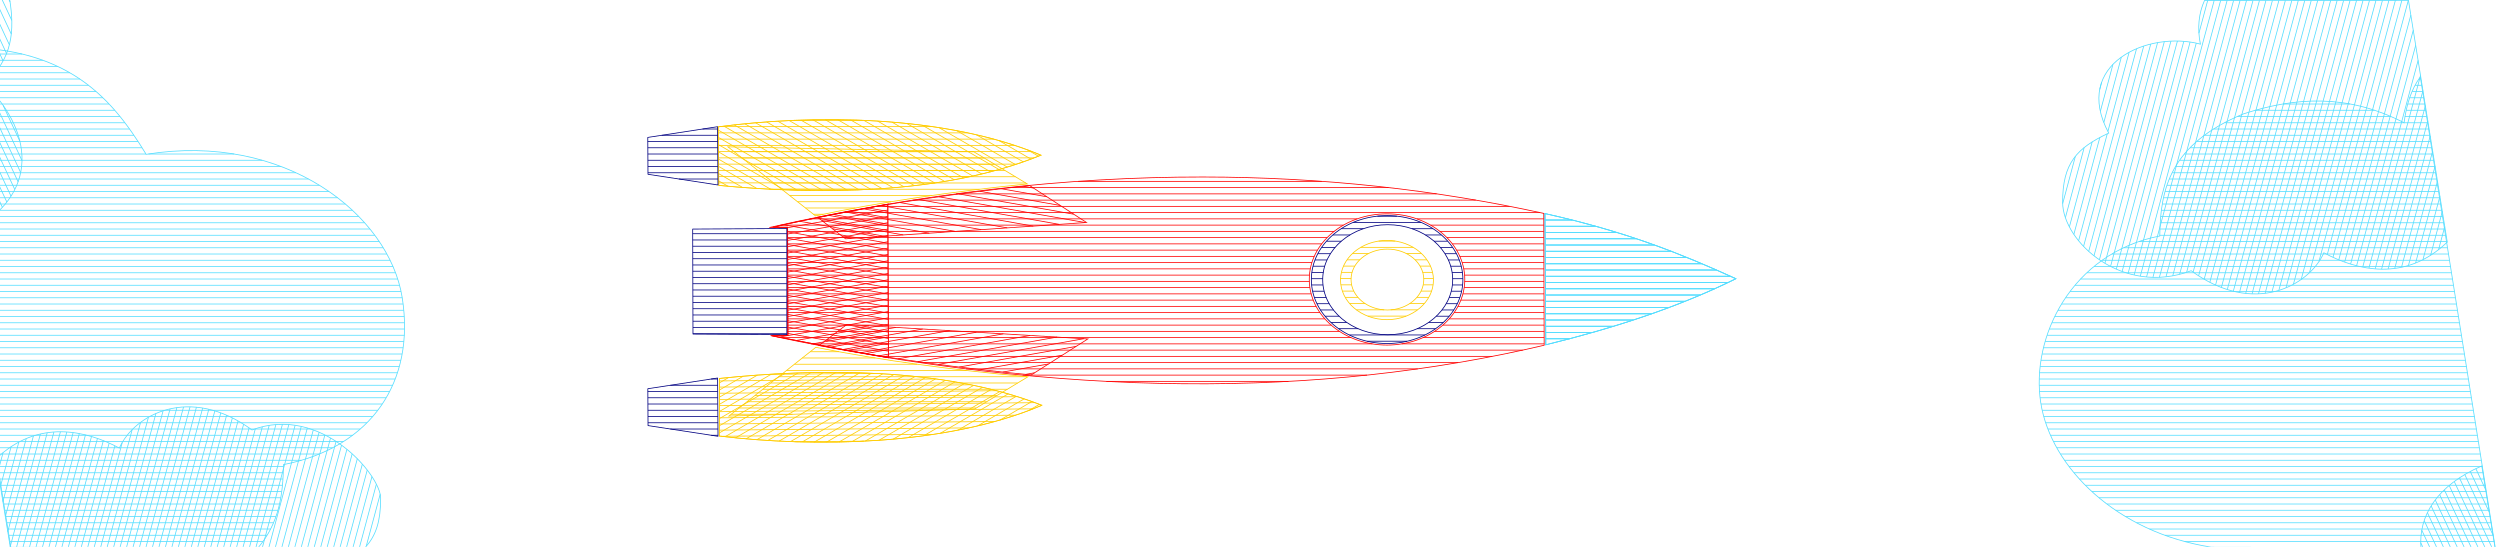 <?xml version="1.0" encoding="UTF-8" standalone="no"?>
<!-- Created with Inkscape (http://www.inkscape.org/) -->

<svg
   xmlns:dc="http://purl.org/dc/elements/1.1/"
   xmlns:cc="http://creativecommons.org/ns#"
   xmlns:rdf="http://www.w3.org/1999/02/22-rdf-syntax-ns#"
   xmlns:svg="http://www.w3.org/2000/svg"
   xmlns="http://www.w3.org/2000/svg"
   xmlns:sodipodi="http://sodipodi.sourceforge.net/DTD/sodipodi-0.dtd"
   xmlns:inkscape="http://www.inkscape.org/namespaces/inkscape"
   sodipodi:docname="Plot - Misc - HCAGiving.svg"
   inkscape:version="0.48.1 "
   version="1.1"
   id="svg2"
   height="700"
   width="3200">
  <sodipodi:namedview
     id="base"
     pagecolor="#ffffff"
     bordercolor="#666666"
     borderopacity="1.0"
     inkscape:pageopacity="0.0"
     inkscape:pageshadow="2"
     inkscape:zoom="0.34250485"
     inkscape:cx="2037.1182"
     inkscape:cy="350.96109"
     inkscape:document-units="px"
     inkscape:current-layer="layer2"
     showgrid="false"
     inkscape:window-width="1680"
     inkscape:window-height="988"
     inkscape:window-x="1016"
     inkscape:window-y="107"
     inkscape:window-maximized="1" />
  <defs
     id="defs4" />
  <g
     inkscape:groupmode="layer"
     id="layer2"
     inkscape:label="1 - Light Blue"
     style="display:inline"
     sodipodi:insensitive="true">
    <g
       id="g5331"
       style="stroke:#55ddff">
      <path
         style="fill:none;stroke:#55ddff;stroke-width:1px;stroke-linecap:butt;stroke-linejoin:miter;stroke-opacity:1"
         d="M 2221.936,356.774 C 2152.249,325.032 2082.176,296.66 1977.527,273.364 l 1.095,167.972 c 87.985,-21.528 170.39,-48.458 243.314,-84.562 z"
         id="path5141"
         inkscape:connector-curvature="0"
         sodipodi:nodetypes="cccc" />
      <path
         inkscape:connector-curvature="0"
         style="fill:none;stroke:#55ddff;stroke-width:1"
         d="m 1978.571,433.632 30.303,0 m 29.149,-8 -59.505,0 m -0.052,-8 86.619,0 m 25.241,-8 -111.912,0 m -0.052,-8 135.635,0 m 22.328,-8 -158.016,0 m -0.052,-8 178.486,0 m 19.392,-8 -197.93,0 m -0.052,-8 216.546,0 m 16.946,-8 -233.544,0 m -0.052,-8 236.869,0 m -17.862,-8 -219.059,0 m -0.052,-8 200.479,0 m -19.298,-8 -181.233,0 m -0.052,-8 161.19,0 m -21.532,-8 -139.709,0 m -0.052,-8 116.579,0 m -24.96,-8 -91.672,0 m -0.052,-8 64.561,0 m -29.929,-8 -34.684,0 m -0.052,-8 1.125,0"
         id="path5334" />
    </g>
    <g
       transform="translate(-19.613,-18.839)"
       id="g5471"
       style="stroke:#55ddff">
      <path
         style="fill:none;stroke:#55ddff;stroke-width:1px;stroke-linecap:butt;stroke-linejoin:miter;stroke-opacity:1;display:inline"
         d="M 2241.554,375.602 C 2171.868,343.86 2101.795,315.488 1997.146,292.192 l 1.095,167.972 c 87.985,-21.528 170.39,-48.458 243.314,-84.562 z"
         id="path5141-0"
         inkscape:connector-curvature="0"
         sodipodi:nodetypes="cccc" />
      <path
         inkscape:connector-curvature="0"
         id="path5474"
         d="m 1998.19,452.46 30.303,0 m 29.149,-8 -59.505,0 m -0.052,-8 86.619,0 m 25.241,-8 -111.912,0 m -0.052,-8 135.635,0 m 22.328,-8 -158.016,0 m -0.052,-8 178.486,0 m 19.392,-8 -197.93,0 m -0.052,-8 216.546,0 m 16.946,-8 -233.544,0 m -0.052,-8 236.869,0 m -17.862,-8 -219.059,0 m -0.052,-8 200.479,0 m -19.298,-8 -181.233,0 m -0.052,-8 161.19,0 m -21.532,-8 -139.709,0 m -0.052,-8 116.579,0 m -24.96,-8 -91.672,0 m -0.052,-8 64.561,0 m -29.929,-8 -34.684,0 m -0.052,-8 1.125,0"
         style="fill:none;stroke:#55ddff;stroke-width:1" />
    </g>
    <g
       style="stroke:#55ddff;display:inline"
       id="g5615">
      <path
         style="fill:none;stroke:#55ddff;stroke-width:1px;stroke-linecap:butt;stroke-linejoin:miter;stroke-opacity:1;display:inline"
         d="m 2221.922,356.763 c -69.686,-31.742 -139.759,-60.114 -244.409,-83.41 l 1.095,167.972 c 87.985,-21.528 170.39,-48.458 243.314,-84.562 z"
         id="path5141-8"
         inkscape:connector-curvature="0"
         sodipodi:nodetypes="cccc" />
      <path
         inkscape:connector-curvature="0"
         style="fill:none;stroke:#55ddff;stroke-width:1"
         d="m 1978.558,433.621 30.303,0 m 29.149,-8 -59.504,0 m -0.052,-8 86.619,0 m 25.241,-8 -111.912,0 m -0.052,-8 135.635,0 m 22.328,-8 -158.016,0 m -0.052,-8 178.486,0 m 19.392,-8 -197.93,0 m -0.052,-8 216.546,0 m 16.946,-8 -233.544,0 m -0.052,-8 236.869,0 m -17.862,-8 -219.059,0 m -0.052,-8 200.479,0 m -19.298,-8 -181.233,0 m -0.052,-8 161.19,0 m -21.532,-8 -139.709,0 m -0.052,-8 116.579,0 m -24.96,-8 -91.672,0 m -0.052,-8 64.561,0 m -29.929,-8 -34.684,0 m -0.052,-8 1.125,0"
         id="path5618" />
    </g>
    <g
       id="g5809"
       style="stroke:#55ddff">
      <path
         sodipodi:nodetypes="ccczccc"
         inkscape:connector-curvature="0"
         id="path5746"
         d="M 13.84,700.365 -88.774,62.323 c 168.6,-13.726 229.875,59.978 275.871,135.226 177.313,-28.793 310.819,76.974 327.742,183.484 16.923,106.51 -38.61,191.587 -152,213.677 -0.43,37.793 -5.405,74.556 -32.433,106.316 z"
         style="fill:none;stroke:#55ddff;stroke-width:1px;stroke-linecap:butt;stroke-linejoin:miter;stroke-opacity:1" />
      <path
         id="path5812"
         d="m 12.679,693.142 323.861,0 m 5.322,-8 -330.469,0 m -1.287,-8 336.271,0 m 3.748,-8 -341.306,0 m -1.287,-8 345.669,0 m 2.532,-8 -349.487,0 m -1.287,-8 352.823,0 m 1.624,-8 -355.734,0 m -1.287,-8 358.142,0 m 0.987,-8 -360.415,0 m -1.287,-8 362.297,0 m 0.428,-8 -364.011,0 m -1.287,-8 365.529,0 m 22.945,-8 -389.761,0 m -1.287,-8 413.945,0 m 17.196,-8 -432.428,0 m -1.287,-8 447.565,0 m 11.633,-8 -460.484,0 m -1.287,-8 471.571,0 m 8.536,-8 -481.393,0 m -1.287,-8 490.167,0 m 6.467,-8 -497.92,0 m -1.287,-8 504.898,0 m 5.007,-8 -511.192,0 m -1.287,-8 516.869,0 m 3.831,-8 -521.986,0 m -1.287,-8 526.591,0 m 2.848,-8 -530.726,0 m -1.287,-8 534.424,0 m 2.006,-8 -537.716,0 m -1.287,-8 540.629,0 m 1.269,-8 -543.184,0 m -1.287,-8 545.403,0 m 0.613,-8 -547.303,0 m -1.287,-8 548.843,0 m -0.043,-8 -550.087,0 m -1.287,-8 551.049,0 m -0.594,-8 -551.742,0 m -1.287,-8 552.175,0 m -1.108,-8 -552.353,0 m -1.287,-8 552.102,0 m -1.945,-8 -551.444,0 m -1.287,-8 550.375,0 m -2.769,-8 -548.892,0 m -1.287,-8 546.988,0 m -3.726,-8 -544.549,0 m -1.287,-8 541.65,0 m -4.647,-8 -538.29,0 m -1.287,-8 534.444,0 m -5.647,-8 -530.083,0 m -1.287,-8 525.171,0 m -6.796,-8 -519.662,0 m -1.287,-8 513.474,0 m -8.213,-8 -506.547,0 m -1.287,-8 498.826,0 m -9.911,-8 -490.201,0 m -1.287,-8 480.478,0 m -12.359,-8 -469.405,0 m -1.287,-8 456.724,0 m -15.988,-8 -442.022,0 m -1.287,-8 424.125,0 m -24.103,-8 -401.309,0 m -1.287,-8 253.934,0 m 112.818,0 -109.663,0 m -258.376,-8 250.202,0 m -5.118,-8 -246.371,0 m -1.287,-8 242.297,0 m -5.627,-8 -237.957,0 m -1.287,-8 233.401,0 m -6.391,-8 -228.297,0 m -1.287,-8 222.927,0 m -7.33,-8 -216.884,0 m -1.287,-8 210.354,0 m -8.733,-8 -202.907,0 m -1.287,-8 194.414,0 m -11.002,-8 -184.698,0 m -1.287,-8 173.138,0 m -15.321,-8 -159.104,0 m -1.287,-8 141.175,0 m -26.654,-8 -115.808,0 m 18.475,-8 39.36,0"
         style="fill:none;stroke:#55ddff;stroke-width:1"
         inkscape:connector-curvature="0" />
    </g>
    <g
       id="g5814"
       style="stroke:#55ddff">
      <path
         sodipodi:nodetypes="czcccccc"
         inkscape:connector-curvature="0"
         id="path5746-5"
         d="M 2830.556,700.355 C 2709.62,681.746 2625.266,598.8 2612.167,515.511 c -13.099,-83.288 38.911,-191.526 152.335,-213.439 0.777,-60.034 13.02,-117.449 106.883,-156.217 64.978,-21.103 132.221,-26.69 205.819,11.272 2.91,-22.688 9.133,-42.79 20.779,-58.661 l 95.936,602.547 z"
         style="fill:none;stroke:#55ddff;stroke-width:1px;stroke-linecap:butt;stroke-linejoin:miter;stroke-opacity:1;display:inline" />
      <path
         id="path5817"
         d="m 2796.353,693.142 396.313,0 m -1.274,-8 -420.302,0 m -19.766,-8 438.794,0 m -1.274,-8 -454.01,0 m -14.297,-8 467.033,0 m -1.274,-8 -478.23,0 m -11.244,-8 488.2,0 m -1.274,-8 -497.012,0 m -9.131,-8 504.87,0 m -1.274,-8 -511.94,0 m -7.629,-8 518.296,0 m -1.274,-8 -523.958,0 m -6.304,-8 528.989,0 m -1.274,-8 -533.464,0 m -5.223,-8 537.413,0 m -1.274,-8 -540.862,0 m -4.242,-8 543.83,0 m -1.274,-8 -546.332,0 m -3.323,-8 548.381,0 m -1.274,-8 -549.986,0 m -2.44,-8 551.152,0 m -1.274,-8 -551.882,0 m -1.569,-8 552.177,0 m -1.274,-8 -552.042,0 m -0.731,-8 551.499,0 m -1.274,-8 -550.571,0 m 0.025,-8 549.272,0 m -1.274,-8 -547.615,0 m 0.735,-8 545.606,0 m -1.274,-8 -543.251,0 m 1.428,-8 540.549,0 m -1.274,-8 -537.499,0 m 2.131,-8 534.095,0 m -1.274,-8 -530.326,0 m 2.871,-8 526.181,0 m -1.274,-8 -521.642,0 m 3.682,-8 516.687,0 m -1.274,-8 -511.287,0 m 4.605,-8 505.408,0 m -1.274,-8 -499.007,0 m 5.705,-8 492.027,0 m -1.274,-8 -484.403,0 m 7.095,-8 476.034,0 m -1.274,-8 -466.683,0 m 9.134,-8 456.275,0 m -1.274,-8 -444.594,0 m 12.448,-8 430.872,0 m -1.274,-8 -414.551,0 m 19.795,-8 393.482,0 m -1.274,-8 -365.726,0 m 0.212,-8 364.241,0 m -1.274,-8 -362.563,0 m 0.593,-8 360.697,0 m -1.274,-8 -358.594,0 m 1.238,-8 356.083,0 m -1.274,-8 -353.242,0 m 1.936,-8 350.032,0 m -1.274,-8 -346.348,0 m 3.081,-8 341.994,0 m -1.274,-8 -337.05,0 m 4.341,-8 331.435,0 m -1.274,-8 -325.051,0 m 6.109,-8 317.668,0 m -1.274,-8 -309.172,0 m 8.489,-8 299.41,0 m -1.274,-8 -288.178,0 m 11.718,-8 275.186,0 m -1.274,-8 -259.751,0 m 16.495,-8 196.103,0 m 45.879,0 -27.656,0 m -191.35,-8 152.151,0 m 65.582,0 -24.838,0 m -157.798,-8 85.961,0 m 95.401,0 -21.607,0 m 2.458,-8 17.875,0 m -1.274,-8 -13.494,0 m 3.881,-8 8.339,0 m -1.274,-8 -2.218,0"
         style="fill:none;stroke:#55ddff;stroke-width:1"
         inkscape:connector-curvature="0" />
    </g>
    <g
       id="g5981"
       style="stroke:#55ddff">
      <path
         sodipodi:nodetypes="cccczcc"
         inkscape:connector-curvature="0"
         id="path5748"
         d="M 13.249,701.06 -5.161,587.484 C 48.27,535.744 110.834,551.023 152.774,573.548 c 18.568,-42.311 89.589,-81.8 169.806,-23.226 88,-33.206 164.507,57.446 164.645,87.226 0.139,29.78 -6.191,48.729 -19.9,63.212 z"
         style="fill:none;stroke:#55ddff;stroke-width:1px;stroke-linecap:butt;stroke-linejoin:miter;stroke-opacity:1" />
      <path
         style="fill:none;stroke:#55ddff;stroke-width:1"
         d="m 3.893,579.448 -6.453,24.082 M 0.562,622.79 14.222,571.809 M 24.082,565.918 3.683,642.049 m 3.122,19.259 26.746,-99.818 m 9.187,-3.378 -32.812,122.455 m 3.122,19.259 38.63,-144.168 m 8.729,-1.667 -39.406,147.064 m 8.284,-0.005 39.668,-148.042 m 8.366,-0.311 -39.75,148.347 m 8.284,-0.005 39.663,-148.023 m 8.071,0.789 -39.45,147.228 m 8.284,-0.005 39.12,-145.998 m 7.845,1.633 -38.681,144.359 m 8.284,-0.005 38.125,-142.285 m 7.617,2.482 L 87.271,701.013 m 8.284,-0.005 36.703,-136.977 m 7.44,3.142 -35.86,133.83 m 8.284,-0.005 34.93,-130.36 m 9.403,-4.182 -36.049,134.537 m 8.284,-0.005 40.44,-150.924 m 10.751,-9.215 -42.908,160.133 m 8.284,-0.005 44.668,-166.705 m 9.607,-4.944 -45.992,171.644 m 8.284,-0.005 46.933,-175.156 m 8.931,-2.423 -47.581,177.573 m 8.284,-0.005 48.015,-179.196 m 8.494,-0.791 -48.226,179.982 m 8.284,-0.005 48.268,-180.138 m 8.167,0.43 -48.151,179.702 m 8.284,-0.005 47.864,-178.63 m 7.858,1.582 -47.439,177.043 m 8.284,-0.005 46.881,-174.964 m 7.6,2.546 -46.198,172.412 m 8.284,-0.005 45.393,-169.408 m 7.362,3.436 -44.471,165.966 m 8.284,-0.005 43.435,-162.103 m 7.139,4.266 -42.291,157.832 m 8.284,-0.005 41.041,-153.166 m 7.964,1.187 -40.721,151.973 m 8.284,-0.005 41.418,-154.573 m 8.759,-1.779 -41.893,156.347 m 8.284,-0.005 42.167,-157.37 m 8.373,-0.339 -42.256,157.703 m 8.284,-0.005 42.175,-157.4 m 8.043,0.891 -41.935,156.503 m 8.284,-0.005 41.542,-155.038 m 7.745,2.004 -41.004,153.029 m 8.284,-0.005 40.331,-150.519 m 7.482,2.986 -39.53,147.527 m 8.284,-0.005 38.603,-144.069 m 7.235,3.908 -37.554,140.155 m 8.284,-0.005 36.386,-135.793 m 6.995,4.803 -35.097,130.984 m 8.284,-0.005 33.643,-125.557 m 6.748,5.724 -32.108,119.827 m 8.284,-0.005 30.431,-113.57 m 6.419,6.952 -28.567,106.613 m 8.284,-0.005 26.539,-99.044 m 6.027,8.417 -24.282,90.621 m 8.284,-0.005 21.667,-80.862 m 4.882,12.689 -17.807,66.457"
         id="path5984"
         inkscape:connector-curvature="0" />
    </g>
    <g
       id="g5986"
       style="stroke:#55ddff">
      <path
         sodipodi:nodetypes="cccczcccc"
         inkscape:connector-curvature="0"
         id="path5748-1"
         d="M 3082.85,0.56 3132.49,309.876 c -53.512,51.656 -116.052,36.278 -157.957,13.688 -18.634,42.282 -89.717,81.659 -169.843,22.959 -88.052,33.068 -164.353,-37.27 -164.508,-87.484 -0.155,-50.215 18.031,-69.606 58.978,-88.682 -47.674,-88.663 50.506,-131.748 117.34,-113.88 -4.219,-20.801 -1.966,-39.746 5.242,-55.802 z"
         style="fill:none;stroke:#55ddff;stroke-width:1px;stroke-linecap:butt;stroke-linejoin:miter;stroke-opacity:1;display:inline" />
      <path
         style="fill:none;stroke:#55ddff;stroke-width:1"
         d="m 2656.406,200.299 -16.148,60.266 m 47.421,-146.067 2.453,-9.153 m -22.399,83.595 -24.029,89.679 M 2688.485,142.397 2704.537,82.49 m -26.578,99.189 -29.128,108.705 m 44.08,-133.6 22.401,-83.602 m -27.587,102.956 -33.178,123.822 m 43.572,-131.703 27.147,-101.313 m -27.961,104.351 -36.679,136.89 m 6.37,7.137 67.765,-252.903 m 9.214,-3.478 -70.416,262.795 m 6.766,5.66 72.608,-270.978 m 8.78,-1.859 -74.466,277.912 m 7.066,4.538 76.016,-283.697 m 8.451,-0.631 -77.26,288.337 m 7.354,3.462 78.22,-291.922 m 8.182,0.373 -78.918,294.527 m 7.614,2.496 79.354,-296.154 m 22.517,-53.127 -11.205,41.819 m -82.923,309.472 79.508,-296.73 m 22.903,-54.565 -94.535,352.811 m 8.011,1.011 94.808,-353.826 m 8.283,-0.004 -94.94,354.319 m 8.296,-0.053 94.926,-354.27 m 8.283,-0.004 -94.758,353.641 m 8.622,-1.27 94.419,-352.375 m 8.283,-0.004 -93.906,350.461 m 8.983,-2.614 93.206,-347.851 m 8.283,-0.004 -93.155,347.661 m 7.011,4.745 94.428,-352.409 m 8.283,-0.004 -95.594,356.762 m 7.226,3.942 96.651,-360.708 m 8.283,-0.004 -97.595,364.231 m 7.456,3.084 98.423,-367.318 m 8.283,-0.004 -99.129,369.953 m 7.703,2.16 99.708,-372.116 m 8.283,-0.004 -100.156,373.789 m 7.973,1.155 100.467,-374.948 m 8.283,-0.004 -100.629,375.553 m 8.3,-0.065 100.613,-375.492 m 8.283,-0.004 -100.428,374.804 m 8.665,-1.429 100.046,-373.379 m 8.283,-0.004 -99.434,371.092 m 9.166,-3.297 98.551,-367.799 m 8.283,-0.004 -97.321,363.208 m 9.948,-6.216 95.657,-356.996 m 8.283,-0.004 -93.317,348.265 m 12.106,-14.269 89.495,-334 m 8.283,-0.004 -87.146,325.235 m 7.332,3.544 88.097,-328.783 m 8.283,-0.004 -88.963,332.012 m 7.504,2.905 84.702,-316.112 m 3.102,19.331 -80.203,299.322 m 7.715,2.117 75.591,-282.108 m 3.102,19.331 -70.876,264.514 m 7.923,1.339 66.055,-246.522 m 3.102,19.331 -61.121,228.106 m 8.175,0.398 56.048,-209.173 m 3.102,19.331 -50.804,189.605 m 8.503,-0.824 45.404,-169.449 m 3.102,19.331 -39.826,148.632 m 8.883,-2.244 34.045,-127.057 m 3.102,19.331 -28.026,104.593 m 9.418,-4.237 21.71,-81.025 m 3.102,19.331 -15.03,56.091 m 10.223,-7.242 7.909,-29.518 m 3.102,19.331 -0.22,0.821"
         id="path5989"
         inkscape:connector-curvature="0" />
    </g>
    <g
       id="g6161"
       style="stroke:#55ddff">
      <path
         sodipodi:nodetypes="ccccc"
         inkscape:connector-curvature="0"
         id="path5744"
         d="M -99.097,-0.645 12.387,-0.903 C 18.579,37.995 17.042,75.52 -20.129,106.71 c 68.537,66.715 68.935,151.43 -29.677,194.323 z"
         style="fill:none;stroke:#55ddff;stroke-width:1px;stroke-linecap:butt;stroke-linejoin:miter;stroke-opacity:1" />
      <path
         id="path6164"
         d="m -53.974,275.527 10.523,22.566 m 7.157,-3.582 -22.441,-48.124 m -4.761,-29.14 34.221,73.386 m 6.864,-4.209 -45.846,-98.317 m -4.761,-29.14 57.297,122.873 m 6.491,-5.009 -68.549,-147.004 m -4.761,-29.14 79.575,170.65 M 3.04,265.285 -87.301,71.549 M -92.062,42.409 8.741,258.582 M 14.086,251.115 -96.823,13.269 M -94.49,-0.656 18.928,242.568 M 23.165,232.726 -85.672,-0.676 m 8.818,-0.02 L 26.443,220.827 M -18.591,105.321 -68.037,-0.717 m 52.051,111.623 44.138,94.653 M -12.434,99.594 -59.22,-0.737 M 4.075,134.999 25.429,180.792 M -6.582,93.214 -50.402,-0.758 m 8.818,-0.02 40.484,86.817 M 3.93,77.898 -32.767,-0.799 m 8.818,-0.02 32.329,69.33 m 3.598,-11.214 -27.109,-58.136 m 8.818,-0.02 20.733,44.463 M 15.074,26.079 2.503,-0.88 m 8.818,-0.02 1.485,3.185"
         style="fill:none;stroke:#55ddff;stroke-width:1"
         inkscape:connector-curvature="0" />
    </g>
    <g
       id="g6166"
       style="stroke:#55ddff">
      <path
         sodipodi:nodetypes="cccc"
         inkscape:connector-curvature="0"
         id="path5744-2"
         d="m 3098.845,701.59 c -3.399,-41.404 20.539,-80.376 77.841,-105.193 l 17.108,105.752 z"
         style="fill:none;stroke:#55ddff;stroke-width:1px;stroke-linecap:butt;stroke-linejoin:miter;stroke-opacity:1;display:inline" />
      <path
         id="path6169"
         d="m 3098.566,694.75 3.198,6.857 m 8.851,0.052 -10.752,-23.057 m 3.159,-12.155 16.444,35.265 m 8.851,0.052 -21.227,-45.522 m 4.799,-8.638 25.28,54.212 m 8.851,0.052 -28.862,-61.894 m 5.651,-6.811 32.062,68.757 m 8.851,0.052 -34.948,-74.946 m 6.229,-5.572 37.571,80.571 m 8.851,0.052 -39.971,-85.718 m 6.641,-4.688 42.181,90.457 m 0.69,-17.449 -36.013,-77.23 m 7.01,-3.897 24.314,52.142 m -4.689,-28.986 -12.489,-26.783 m 7.254,-3.374 0.546,1.171"
         style="fill:none;stroke:#55ddff;stroke-width:1"
         inkscape:connector-curvature="0" />
    </g>
  </g>
  <g
     sodipodi:insensitive="true"
     inkscape:groupmode="layer"
     id="layer6"
     inkscape:label="2 - Banana Clip Yellow"
     style="display:inline">
    <g
       transform="translate(14.963,14.598)"
       id="g3053"
       style="stroke:#ffcc00">
      <path
         sodipodi:nodetypes="cccc"
         inkscape:connector-curvature="0"
         id="path2998-7-5"
         d="M 1317.358,184.017 C 1192.867,131.718 1022.559,132.073 904.144,147.779 l 0.811,74.923 c 120.703,11.683 286.242,13.099 412.403,-38.686 z"
         style="fill:none;stroke:#ffcc00;stroke-width:1px;stroke-linecap:butt;stroke-linejoin:miter;stroke-opacity:1;display:inline" />
      <path
         inkscape:connector-curvature="0"
         id="path3056"
         d="m 969.355,227.48 133.514,0 m 78.841,-8 -276.79,0 m -0.087,-8 321.274,0 m 33.43,-8 -354.79,0 m -0.087,-8 381.471,0 m 22.429,-8 -403.987,0 m -0.087,-8 401.597,0 m -22.459,-8 -379.225,0 m -0.087,-8 352.64,0 m -33.739,-8 -318.988,0 m 2.392,-8 270.956,0 m -88.457,-8 -88.317,0"
         style="fill:none;stroke:#ffcc00;stroke-width:1" />
    </g>
    <g
       id="g3283"
       style="stroke:#ffcc00">
      <path
         sodipodi:nodetypes="cccc"
         inkscape:connector-curvature="0"
         id="path2998-7"
         d="M 1332.503,198.615 C 1208.012,146.317 1037.705,146.672 919.29,162.377 l 0.811,74.923 c 120.703,11.683 286.242,13.099 412.403,-38.686 z"
         style="fill:none;stroke:#ffcc00;stroke-width:1px;stroke-linecap:butt;stroke-linejoin:miter;stroke-opacity:1;display:inline" />
      <path
         inkscape:connector-curvature="0"
         style="fill:none;stroke:#ffcc00;stroke-width:1"
         d="m 920.038,231.574 11.715,6.764 m 18.681,1.548 -30.496,-17.607 m -0.101,-9.296 48.865,28.212 m 17.715,0.99 -66.68,-38.498 m -0.101,-9.296 84.09,48.55 m 17.005,0.58 -101.196,-58.425 m -0.101,-9.296 117.809,68.017 m 16.15,0.087 -134.06,-77.4 m 7.311,-5.017 142.659,82.364 m 15.345,-0.378 -144.775,-83.586 m 13.601,-1.385 146.369,84.506 m 14.696,-0.753 -147.347,-85.071 m 14.149,-1.069 147.686,85.267 m 14.084,-1.107 -147.448,-85.129 m 14.661,-0.773 146.615,84.648 m 13.467,-1.462 -145.088,-83.766 m 15.225,-0.447 143.077,82.606 m 12.847,-1.82 -140.148,-80.915 m 15.993,-0.004 136.805,78.985 m 12.223,-2.181 -132.444,-76.467 m 17.051,0.607 127.526,73.627 m 11.593,-2.544 -121.689,-70.257 m 18.425,1.4 114.858,66.313 m 11.172,-2.788 -106.971,-61.76 m 19.85,2.223 98.007,56.585 m 10.623,-3.104 -87.407,-50.465 m 22.92,3.995 74.853,43.216 m 10.114,-3.398 -59.819,-34.536 m 28.516,7.226 41.14,23.752 m 9.543,-3.728 -13.98,-8.071"
         id="path3286" />
    </g>
    <g
       transform="matrix(1,-0.009,-0.009,-0.984,17.803,711.693)"
       id="g3053-0"
       style="stroke:#ffcc00;display:inline">
      <path
         sodipodi:nodetypes="cccc"
         inkscape:connector-curvature="0"
         id="path2998-7-5-9"
         d="M 1317.358,184.017 C 1192.867,131.718 1022.559,132.073 904.144,147.779 l 0.811,74.923 c 120.703,11.683 286.242,13.099 412.403,-38.686 z"
         style="fill:none;stroke:#ffcc00;stroke-width:1px;stroke-linecap:butt;stroke-linejoin:miter;stroke-opacity:1;display:inline" />
      <path
         inkscape:connector-curvature="0"
         id="path3056-8"
         d="m 969.355,227.48 133.514,0 m 78.841,-8 -276.79,0 m -0.087,-8 321.274,0 m 33.43,-8 -354.79,0 m -0.087,-8 381.471,0 m 22.429,-8 -403.987,0 m -0.087,-8 401.597,0 m -22.459,-8 -379.225,0 m -0.087,-8 352.64,0 m -33.739,-8 -318.988,0 m 2.392,-8 270.956,0 m -88.457,-8 -88.317,0"
         style="fill:none;stroke:#ffcc00;stroke-width:1" />
    </g>
    <g
       id="g3283-1"
       style="stroke:#ffcc00;display:inline"
       transform="matrix(1,-0.009,-0.009,-0.984,2.974,726.201)">
      <path
         sodipodi:nodetypes="cccc"
         inkscape:connector-curvature="0"
         id="path2998-7-6"
         d="M 1332.503,198.615 C 1208.012,146.317 1037.705,146.672 919.29,162.377 l 0.811,74.923 c 120.703,11.683 286.242,13.099 412.403,-38.686 z"
         style="fill:none;stroke:#ffcc00;stroke-width:1px;stroke-linecap:butt;stroke-linejoin:miter;stroke-opacity:1;display:inline" />
      <path
         style="fill:none;stroke:#ffcc00;stroke-width:1"
         d="m 920.038,231.574 11.715,6.764 m 18.681,1.548 -30.496,-17.607 m -0.101,-9.296 48.865,28.212 m 17.715,0.99 -66.68,-38.498 m -0.101,-9.296 84.09,48.55 m 17.005,0.58 -101.196,-58.425 m -0.101,-9.296 117.809,68.017 m 16.15,0.087 -134.06,-77.4 m 7.311,-5.017 142.659,82.364 m 15.345,-0.378 -144.775,-83.586 m 13.601,-1.385 146.369,84.506 m 14.696,-0.753 -147.347,-85.071 m 14.149,-1.069 147.686,85.267 m 14.084,-1.107 -147.448,-85.129 m 14.661,-0.773 146.615,84.648 m 13.467,-1.462 -145.088,-83.766 m 15.225,-0.447 143.077,82.606 m 12.847,-1.82 -140.148,-80.915 m 15.993,-0.004 136.805,78.985 m 12.223,-2.181 -132.444,-76.467 m 17.051,0.607 127.526,73.627 m 11.593,-2.544 -121.689,-70.257 m 18.425,1.4 114.858,66.313 m 11.172,-2.788 -106.971,-61.76 m 19.85,2.223 98.007,56.585 m 10.623,-3.104 -87.407,-50.465 m 22.92,3.995 74.853,43.216 m 10.114,-3.398 -59.819,-34.536 m 28.516,7.226 41.14,23.752 m 9.543,-3.728 -13.98,-8.071"
         id="path3286-2"
         inkscape:connector-curvature="0" />
    </g>
    <g
       id="g4161"
       style="stroke:#ffcc00">
      <path
         inkscape:connector-curvature="0"
         id="path3360"
         d="m 1775.344,307.75 c -32.841,0 -59.469,22.692 -59.469,50.688 0,27.995 26.627,50.719 59.469,50.719 32.841,0 59.469,-22.723 59.469,-50.719 0,-27.995 -26.627,-50.688 -59.469,-50.688 z m 0.562,11.094 c 25.714,0 46.531,17.447 46.531,38.969 0,21.521 -20.817,38.969 -46.531,38.969 -25.714,0 -46.562,-17.447 -46.562,-38.969 0,-21.521 20.849,-38.969 46.562,-38.969 z"
         style="fill:none;stroke:#ffcc00;stroke-width:1;stroke-linecap:round;stroke-linejoin:round;stroke-miterlimit:4;stroke-dasharray:none" />
      <path
         inkscape:connector-curvature="0"
         id="path4164"
         d="m 1750.821,404.603 49.047,0 m -28.188,-8 -35.409,0 m 43.863,0 34.284,0 m -66.978,-8 -19.817,0 m 76.738,0 18.703,0 m -84.872,-8 -16.271,0 m 91.679,0 15.166,0 m -95.928,-8 -14.564,0 m 100.674,0 13.465,0 m -102.318,-8 -13.738,0 m 105.329,0 12.643,0 m -104.913,-8 -13.433,0 m 106.381,0 12.339,0 m -103.997,-8 -13.692,0 m 104.061,0 12.596,0 m -99.494,-8 -14.444,0 m 97.874,0 13.344,0 m -90.517,-8 -16.19,0 m 87.113,0 15.083,0 m -74.805,-8 -20.483,0 m 69.013,0 19.367,0 m -10.634,-8 -67.113,0 m 22.934,-8 21.245,0"
         style="fill:none;stroke:#ffcc00;stroke-width:1" />
    </g>
    <g
       style="stroke:#ffcc00"
       id="g4238">
      <path
         sodipodi:nodetypes="ccccc"
         inkscape:connector-curvature="0"
         id="path3018-2"
         d="m 932.96,532.555 314.524,-9.019 68.233,-41.23 c -94.076,-8.55 -185.146,-20.491 -271.525,-37.726 z"
         style="fill:none;stroke:#ffcc00;stroke-width:0.992px;stroke-linecap:butt;stroke-linejoin:miter;stroke-opacity:1;display:inline" />
      <path
         inkscape:connector-curvature="0"
         style="fill:none;stroke:#ffcc00;stroke-width:1"
         d="m 935.907,530.224 78.348,0 m 235.4,-8 -303.633,0 m 10.115,-8 306.757,0 m 13.239,-8 -309.882,0 m 10.115,-8 313.007,0 m 13.24,-8 -316.131,0 m 10.115,-8 318.265,0 m -77.621,-8 -230.529,0 m 10.115,-8 156.934,0 m -53.317,-8 -93.502,0 m 10.115,-8 36.729,0"
         id="path4241" />
    </g>
    <g
       style="stroke:#ffcc00"
       id="g4243">
      <path
         sodipodi:nodetypes="ccccc"
         inkscape:connector-curvature="0"
         id="path3018"
         d="m 931.739,187.963 314.594,6.204 68.612,41.24 c -93.993,9.57 -184.949,22.556 -271.164,40.875 z"
         style="fill:none;stroke:#ffcc00;stroke-width:1px;stroke-linecap:butt;stroke-linejoin:miter;stroke-opacity:1" />
      <path
         inkscape:connector-curvature="0"
         style="fill:none;stroke:#ffcc00;stroke-width:1"
         d="m 1041.168,274.224 12.735,0 m 40.864,-8 -63.747,0 m -10.149,-8 119.463,0 m 52.592,-8 -182.204,0 m -10.149,-8 253.244,0 m 59.157,-8 -322.55,0 m -10.149,-8 319.389,0 m -13.31,-8 -316.228,0 m -10.149,-8 313.067,0 m -13.31,-8 -309.906,0 m -10.149,-8 306.745,0"
         id="path4246" />
    </g>
  </g>
  <g
     inkscape:groupmode="layer"
     id="layer4"
     inkscape:label="3 - Red"
     style="display:inline"
     sodipodi:insensitive="true">
    <g
       id="g4560"
       style="stroke:#ff0000">
      <path
         sodipodi:nodetypes="ccccccc"
         inkscape:connector-curvature="0"
         id="path4504"
         d="m 1136.387,261.419 0.774,196.516 c -48.396,-8.208 -99.188,-18.413 -149.548,-28.258 l 20.903,-0.258 -0.387,-138.452 -18.452,-0.129 c 47.692,-11.26 97.38,-20.124 146.71,-29.419 z"
         style="fill:none;stroke:#ff0000;stroke-width:1px;stroke-linecap:butt;stroke-linejoin:miter;stroke-opacity:1" />
      <path
         inkscape:connector-curvature="0"
         id="path4563"
         d="m 1075.794,446.803 61.366,10.82 m -0.032,-8.129 -128.619,-22.679 m -0.023,-8.127 128.61,22.677 m -0.032,-8.129 -128.601,-22.676 m -0.023,-8.127 128.591,22.674 m -0.032,-8.129 -128.582,-22.672 m -0.023,-8.127 128.573,22.671 m -0.032,-8.129 -128.563,-22.669 m -0.023,-8.127 128.554,22.668 m -0.032,-8.129 -128.545,-22.666 m -0.023,-8.127 128.536,22.664 m -0.032,-8.129 -128.526,-22.663 m -0.023,-8.127 128.517,22.661 m -0.032,-8.129 -128.508,-22.659 m -0.023,-8.127 128.498,22.658 m -0.032,-8.129 -128.489,-22.656 m -0.023,-8.127 128.48,22.654 m -0.032,-8.129 -128.47,-22.653 m -4.829,-8.975 133.268,23.499 m -0.032,-8.129 -112.876,-19.903 m 21.348,-4.359 91.496,16.133 m -0.032,-8.129 -69.854,-12.317 m 22.242,-4.202 47.581,8.39 m -0.032,-8.129 -25.307,-4.462 m 22.242,-4.202 3.033,0.535"
         style="fill:none;stroke:#ff0000;stroke-width:1" />
    </g>
    <g
       transform="translate(-6.166,-2.434)"
       style="stroke:#ff0000"
       id="g4670">
      <path
         sodipodi:nodetypes="ccccccc"
         inkscape:connector-curvature="0"
         id="path4504-9"
         d="m 1142.598,263.791 0.774,196.516 c -48.396,-8.208 -99.188,-18.413 -149.548,-28.258 l 20.903,-0.258 -0.387,-138.452 -18.452,-0.129 c 47.692,-11.26 97.38,-20.124 146.71,-29.419 z"
         style="fill:none;stroke:#ff0000;stroke-width:1px;stroke-linecap:butt;stroke-linejoin:miter;stroke-opacity:1;display:inline" />
      <path
         inkscape:connector-curvature="0"
         style="fill:none;stroke:#ff0000;stroke-width:1"
         d="m 1136.831,459.149 6.532,-1.152 m -0.032,-8.118 -29.496,5.201 m -22.512,-4.154 51.976,-9.165 m -0.032,-8.118 -74.231,13.089 m -21.863,-4.268 96.062,-16.938 m -0.032,-8.118 -117.892,20.788 m -21.862,-4.268 139.723,-24.637 m -0.032,-8.118 -128.435,22.646 m -0.023,-8.119 128.425,-22.645 m -0.032,-8.118 -128.416,22.643 m -0.023,-8.119 128.407,-22.642 m -0.032,-8.118 -128.397,22.64 m -0.023,-8.119 128.388,-22.638 m -0.032,-8.118 -128.379,22.637 m -0.023,-8.119 128.37,-22.635 m -0.032,-8.118 -128.36,22.633 m -0.023,-8.119 128.351,-22.632 m -0.032,-8.118 -128.342,22.63 m -0.023,-8.119 128.332,-22.628 m -0.032,-8.118 -128.323,22.627 m -0.023,-8.119 128.314,-22.625 m -0.032,-8.118 -128.305,22.624 m -0.023,-8.119 128.295,-22.622 m -0.032,-8.118 -128.286,22.62"
         id="path4673" />
    </g>
    <g
       id="g4784"
       style="stroke:#ff0000">
      <path
         inkscape:connector-curvature="0"
         id="path4397"
         d="m 1539.625,226.562 c -173.81,-0.151 -358.229,20.369 -554.844,64.656 l 22.969,-0.25 0.5,138.312 -21.938,0.281 c 376.31,80.534 703.425,79.737 990.219,12.375 L 1976,273.156 c -137.916,-30.234 -283.013,-46.46 -436.375,-46.594 z m 235.781,47.156 c 54.963,0 99.531,37.616 99.531,84 0,46.384 -44.569,83.969 -99.531,83.969 -54.963,0 -99.531,-37.585 -99.531,-83.969 0,-46.384 44.569,-84 99.531,-84 z"
         style="fill:none;stroke:#ff0000;stroke-width:1px;stroke-linecap:butt;stroke-linejoin:miter;stroke-opacity:1" />
      <path
         id="path4787"
         d="m 1416.123,488.148 233.077,0 m 100.537,-8 -440.727,0 m -72.433,-8 578.166,0 m 51.723,-8 -688.766,0 m -51.502,-8 783.9,0 m 38.996,-8 -868.722,0 m -42.242,-8 718.512,0 m 219.885,0 -182.354,0 m -795.435,-8 730.69,0 m 247.073,0 -155.115,0 m -813.154,-8 706.454,0 m 261.79,0 -140.348,0 m -827.924,-8 695.805,0 m 272.443,0 -129.645,0 m -838.632,-8 687.784,0 m 280.467,0 -121.57,0 m -846.71,-8 681.474,0 m 286.781,0 -115.206,0 m -853.078,-8 676.576,0 m 291.683,0 -110.254,0 m -858.034,-8 672.895,0 m 295.367,0 -106.519,0 m -861.772,-8 670.298,0 m 297.968,0 -103.868,0 m -864.428,-8 668.693,0 m 299.577,0 -102.209,0 m -866.09,-8 668.02,0 m 300.253,0 -101.482,0 m -866.821,-8 668.237,0 m 300.04,0 -101.644,0 m -866.662,-8 669.348,0 m 298.933,0 -102.701,0 m -865.609,-8 671.399,0 m 296.886,0 -104.698,0 m -863.615,-8 674.459,0 m 293.83,0 -107.704,0 m -860.614,-8 678.626,0 m 289.666,0 -111.817,0 m -856.504,-8 684.047,0 m 284.249,0 -117.184,0 m -851.141,-8 690.961,0 m 277.339,0 -124.043,0 m -844.285,-8 700.098,0 m 268.205,0 -133.127,0 m -844.115,-8 720.801,0 m 256.416,0 -144.866,0 m -794.834,-8 700.879,0 m 238.796,0 -162.436,0 m -737,-8 894.663,0 m -38.88,-8 -812.154,0 m 48.16,-8 720.51,0 m -50.155,-8 -615.001,0 m 66.239,-8 487.362,0 m -85.389,-8 -311.928,0"
         style="fill:none;stroke:#ff0000;stroke-width:1"
         inkscape:connector-curvature="0" />
    </g>
    <g
       id="g4907"
       style="stroke:#ff0000;display:inline">
      <path
         style="fill:none;stroke:#ff0000;stroke-width:1px;stroke-linecap:butt;stroke-linejoin:miter;stroke-opacity:1"
         d="m 1390.71,284.774 -72.774,-47.226 c -91.14,9.631 -181.719,22.634 -271.484,40.516 l 35.871,27.613 z"
         id="path4861"
         inkscape:connector-curvature="0"
         sodipodi:nodetypes="ccccc" />
      <path
         style="fill:none;stroke:#ff0000;stroke-width:1"
         d="m 1079.344,303.385 10.219,1.802 m 33.278,-2.256 -57.185,-10.083 m -13.688,-10.537 104.151,18.365 m 33.278,-2.256 -129.788,-22.885 m 22.094,-4.228 140.972,24.857 m 33.278,-2.256 -151.378,-26.692 m 23.379,-4.001 161.277,28.438 m 33.278,-2.256 -170.68,-30.096 m 24.611,-3.784 179.347,31.624 m 33.278,-2.256 -187.304,-33.027 m 25.933,-3.551 146.68,25.864 m -17.189,-11.154 -102.899,-18.144 m 27.373,-3.297 58.338,10.287 m -17.189,-11.154 -12.898,-2.274"
         id="path4910"
         inkscape:connector-curvature="0" />
    </g>
    <g
       id="g5052"
       style="stroke:#ff0000;display:inline">
      <path
         style="fill:none;stroke:#ff0000;stroke-width:0.984px;stroke-linecap:butt;stroke-linejoin:miter;stroke-opacity:1;display:inline"
         d="m 1392.443,433.833 -72.516,46.093 c -91.192,-8.803 -181.839,-20.871 -271.7,-37.664 l 35.72,-26.913 z"
         id="path4861-6"
         inkscape:connector-curvature="0"
         sodipodi:nodetypes="ccccc" />
      <path
         id="path5055"
         d="m 1312.677,479.193 11.63,-2.051 m 17.686,-11.242 -58.512,10.317 m -28.292,-3.135 104.49,-18.424 m 17.686,-11.242 -149.622,26.382 m -26.726,-3.411 186.351,-32.859 m -34.386,-2.06 -178.021,31.39 m -25.437,-3.638 169.072,-29.812 m -34.386,-2.06 -159.217,28.074 m -23.979,-3.895 148.81,-26.239 m -34.386,-2.06 -137.903,24.316 m -22.785,-4.106 126.302,-22.271 m -34.386,-2.06 -88.394,15.586 m 14.076,-10.605 39.933,-7.041"
         style="fill:none;stroke:#ff0000;stroke-width:1"
         inkscape:connector-curvature="0" />
    </g>
  </g>
  <g
     sodipodi:insensitive="true"
     inkscape:groupmode="layer"
     id="layer3"
     inkscape:label="4 - Dark Blue"
     style="display:inline">
    <g
       style="stroke:#000080"
       id="g3860">
      <path
         inkscape:connector-curvature="0"
         style="fill:none;stroke:#000080;stroke-width:1.025;stroke-linecap:round;stroke-linejoin:round;stroke-miterlimit:4"
         d="m 1775.531,276 c -53.562,0 -97,36.647 -97,81.844 0,45.197 43.438,81.844 97,81.844 53.562,0 96.969,-36.647 96.969,-81.844 C 1872.5,312.647 1829.093,276 1775.531,276 z m 0.719,11.625 c 45.949,0 83.188,31.512 83.188,70.406 0,38.894 -37.239,70.438 -83.188,70.438 -45.949,0 -83.188,-31.543 -83.188,-70.438 0,-38.894 37.238,-70.406 83.188,-70.406 z"
         id="path3820" />
      <path
         inkscape:connector-curvature="0"
         style="fill:none;stroke:#000080;stroke-width:1"
         d="m 1750.096,436.747 50.868,0 m 22.863,-8 -96.598,0 m -13.72,-8 25.002,0 m 99.032,0 -23.551,0 m -110.242,-8 20.16,0 m 123.388,0 -18.706,0 m -132.477,-8 17.996,0 m 140.816,0 -16.537,0 m -148.21,-8 16.613,0 m 154.067,0 -15.151,0 m -159.966,-8 15.735,0 m 163.817,0 -14.271,0 m -168.567,-8 15.112,0 m 171.01,0 -13.646,0 m -174.718,-8 14.696,0 m 175.907,0 -13.229,0 m -178.645,-8 14.519,0 m 178.624,0 -13.05,0 m -180.44,-8 14.542,0 m 179.295,0 -13.073,0 m -180.197,-8 14.704,0 m 178,0 -13.235,0 m -177.946,-8 15.005,0 m 174.655,0 -13.538,0 m -173.586,-8 15.457,0 m 169.131,0 -13.992,0 m -166.956,-8 16.078,0 m 161.23,0 -14.615,0 m -157.814,-8 17.217,0 m 150.336,0 -15.756,0 m -145.48,-8 18.825,0 m 136.099,0 -17.367,0 m -129.504,-8 21.886,0 m 116.937,0 -20.433,0 m -107.587,-8 28.276,0 m 88.946,0 -26.826,0 m -75.225,-8 86.887,0 m -31.008,-8 -24.865,0"
         id="path3863" />
    </g>
    <g
       id="g4335"
       style="stroke:#000080">
      <path
         style="fill:none;stroke:#000080;stroke-width:1px;stroke-linecap:round;stroke-linejoin:round;stroke-opacity:1;display:inline"
         d="m 918.516,483.871 0.516,74.581 -89.548,-13.677 -0.258,-47.226 z"
         id="path3030-0"
         inkscape:connector-curvature="0" />
      <path
         id="path4338"
         d="m 910.409,557.134 8.615,0 m -0.055,-8 -60.937,0 m -28.567,-8 89.448,0 m -0.055,-8 -89.437,0 m -0.044,-8 89.425,0 m -0.055,-8 -89.413,0 m -0.044,-8 89.402,0 m -0.055,-8 -89.39,0 m 28.796,-8 60.539,0 m -0.055,-8 -8.257,0"
         style="fill:none;stroke:#000080;stroke-width:1"
         inkscape:connector-curvature="0" />
    </g>
    <g
       id="g4340"
       style="stroke:#000080">
      <g
         style="stroke:#000080"
         id="g4443">
        <path
           style="fill:none;stroke:#000080;stroke-width:1;stroke-linecap:round;stroke-linejoin:round;stroke-miterlimit:4"
           d="m 886.647,293.22 120.497,-0.73 0,135.794 -120.132,-0.73 z"
           id="rect3050"
           inkscape:connector-curvature="0"
           sodipodi:nodetypes="ccccc" />
        <path
           inkscape:connector-curvature="0"
           style="fill:none;stroke:#000080;stroke-width:1"
           d="m 887.011,427.161 120.133,0 m 0,-8 -120.154,0 m -0.022,-8 120.176,0 m 0,-8 -120.198,0 m -0.022,-8 120.22,0 m 0,-8 -120.241,0 m -0.022,-8 120.263,0 m 0,-8 -120.285,0 m -0.022,-8 120.306,0 m 0,-8 -120.328,0 m -0.022,-8 120.35,0 m 0,-8 -120.372,0 m -0.022,-8 120.393,0 m 0,-8 -120.415,0 m -0.022,-8 120.437,0 m 0,-8 -120.459,0 m -0.022,-8 120.48,0"
           id="path4446" />
      </g>
    </g>
    <g
       id="g4345"
       style="stroke:#000080">
      <path
         style="fill:none;stroke:#000080;stroke-width:1px;stroke-linecap:round;stroke-linejoin:round;stroke-opacity:1"
         d="m 918.452,162.194 0.516,74.581 -89.548,-13.677 -0.258,-47.226 z"
         id="path3030"
         inkscape:connector-curvature="0" />
      <path
         id="path4348"
         d="m 868.949,229.134 49.966,0 m -0.055,-8 -89.451,0 m -0.044,-8 89.439,0 m -0.055,-8 -89.428,0 m -0.044,-8 89.416,0 m -0.055,-8 -89.404,0 m -0.044,-8 89.393,0 m -0.055,-8 -71.501,0 m 52.226,-8 19.219,0"
         style="fill:none;stroke:#000080;stroke-width:1"
         inkscape:connector-curvature="0" />
    </g>
  </g>
  <eggbot
     serialport="COM4"
     layer="0"
     node="0"
     lastpath="0"
     lastpathnc="0"
     totaldeltax="0"
     totaldeltay="0"
     id="eggbot4463" />
</svg>
